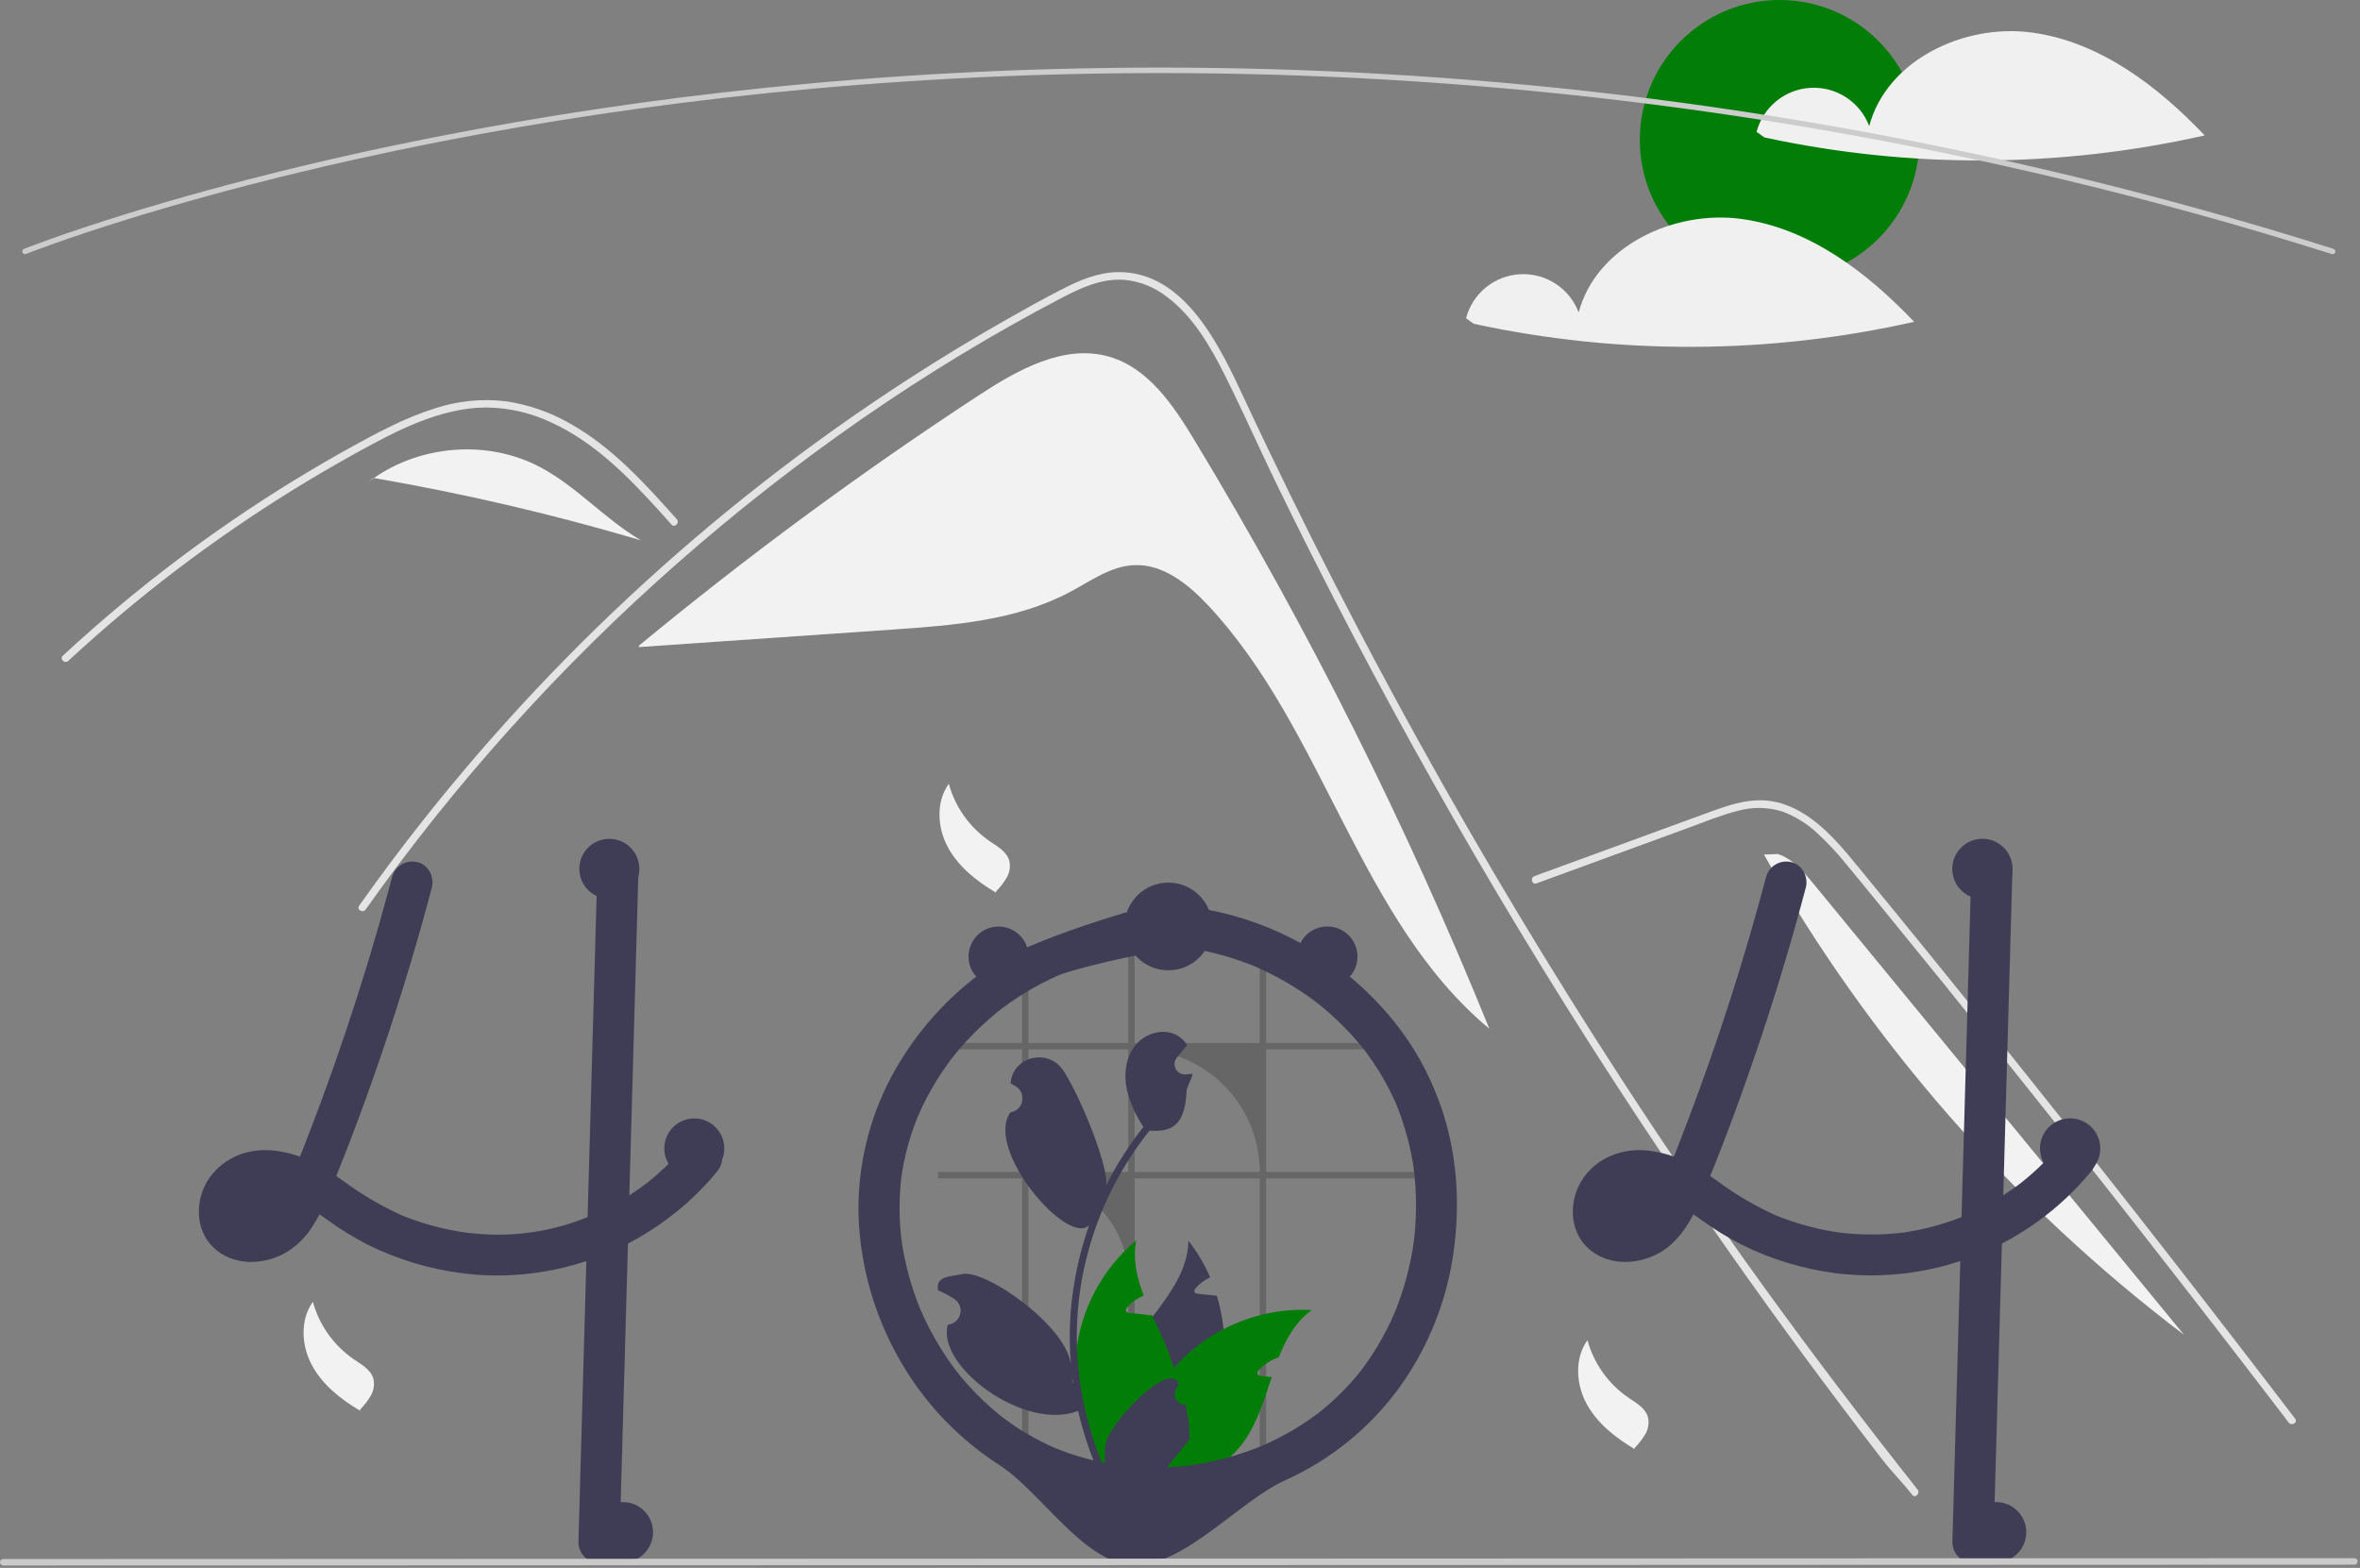<svg width="861" height="572" viewBox="0 0 861 572" fill="none" xmlns="http://www.w3.org/2000/svg">
<rect x="0" y="0" width="861" height="572" fill="#808080" stroke="none"/>
<g clip-path="url(#clip0_2842_1625)">
<path d="M435.736 160.527C428.066 147.843 418.979 134.299 404.746 130.158C388.264 125.361 371.333 134.889 356.971 144.292C314.022 172.412 272.661 202.886 233.078 235.575L233.121 236.068C263.938 233.942 294.755 231.817 325.572 229.692C347.838 228.157 370.868 226.409 390.544 215.876C398.011 211.88 405.289 206.541 413.75 206.169C424.262 205.706 433.427 213.048 440.63 220.718C483.237 266.089 495.567 335.472 543.368 375.334C513.226 300.999 477.236 229.171 435.736 160.527Z" fill="#F2F2F2"/>
<path d="M697.636 545.355C692.924 539.406 690.999 538.012 686.351 532.008C648.508 483.064 612.939 432.466 579.643 380.215C557.027 344.729 535.533 308.561 515.16 271.711C505.461 254.192 496.028 236.536 486.861 218.742C479.747 204.946 472.792 191.066 465.996 177.104C464.053 173.117 462.164 169.111 460.285 165.095C455.857 155.653 451.512 146.165 446.845 136.851C441.529 126.235 435.057 115.106 425.293 107.974C420.85 104.595 415.537 102.55 409.974 102.079C402.026 101.566 394.693 104.848 387.799 108.432C337.36 134.733 290.139 167.708 247.429 205.23C204.609 242.836 166.335 285.322 133.387 331.821C132.379 333.26 129.996 331.885 131.013 330.437C135.019 324.772 139.105 319.167 143.27 313.624C195.059 244.746 258.559 185.515 330.87 138.638C343.035 130.755 355.429 123.24 368.052 116.096C374.414 112.493 380.804 108.936 387.304 105.599C393.675 102.327 400.44 99.384 407.719 99.274C432.489 98.889 445.315 126.941 454.124 145.816C456.893 151.757 459.695 157.679 462.531 163.583C473.247 185.997 484.376 208.206 495.918 230.211C503.041 243.797 510.32 257.303 517.755 270.73C540.893 312.542 565.486 353.508 591.533 393.627C626.039 446.77 660.27 493.716 699.579 543.412C700.661 544.787 698.727 546.749 697.636 545.355Z" fill="#E4E4E4"/>
<path d="M244.982 191.378C243.543 189.774 242.113 188.169 240.664 186.565C229.242 173.933 216.985 161.447 201.3 154.204C193.821 150.642 185.656 148.75 177.373 148.658C168.811 148.686 160.441 150.932 152.53 154.076C148.789 155.57 145.131 157.266 141.529 159.072C137.413 161.144 133.37 163.353 129.346 165.581C121.792 169.761 114.335 174.125 106.977 178.672C92.337 187.72 78.155 197.459 64.432 207.888C57.318 213.297 50.35 218.883 43.53 224.646C37.186 230 30.971 235.497 24.884 241.138C23.582 242.339 21.639 240.396 22.94 239.195C24.544 237.7 26.167 236.215 27.79 234.749C32.373 230.605 37.031 226.541 41.761 222.556C50.387 215.277 59.237 208.279 68.309 201.563C82.418 191.112 97.013 181.37 112.092 172.337C119.628 167.827 127.268 163.506 135.011 159.375C137.349 158.128 139.714 156.909 142.106 155.754C147.535 153.015 153.176 150.719 158.974 148.887C167.187 146.23 175.877 145.377 184.45 146.385C192.728 147.589 200.703 150.348 207.955 154.516C223.356 163.124 235.301 176.435 246.925 189.425C248.099 190.745 246.164 192.698 244.982 191.378Z" fill="#E4E4E4"/>
<path d="M560.541 322.285L597.446 308.787L615.769 302.085C621.737 299.902 627.69 297.418 633.859 295.855C639.22 294.323 644.912 294.396 650.233 296.063C654.977 297.819 659.32 300.512 663.004 303.98C666.767 307.445 670.268 311.184 673.479 315.166C677.468 319.961 681.398 324.805 685.346 329.634C701.64 349.561 717.828 369.575 733.909 389.675C749.99 409.775 765.963 429.96 781.829 450.231C797.734 470.551 813.529 490.956 829.215 511.447C831.136 513.957 833.056 516.468 834.974 518.981C836.034 520.369 838.424 519 837.349 517.593C821.547 496.896 805.636 476.285 789.614 455.758C773.553 435.182 757.381 414.693 741.098 394.292C724.815 373.891 708.422 353.579 691.919 333.355C687.808 328.316 683.69 323.283 679.565 318.256C676.085 314.015 672.645 309.729 668.828 305.782C661.823 298.537 653.071 292.134 642.594 291.96C636.434 291.858 630.473 293.813 624.75 295.883C618.58 298.115 612.425 300.389 606.264 302.642L569.101 316.235L559.81 319.633C558.162 320.236 558.874 322.895 560.541 322.285Z" fill="#E4E4E4"/>
<path d="M196.443 170.1C177.688 160.461 153.671 162.349 136.438 174.391C169.31 180.063 201.822 187.651 233.808 197.117C220.525 189.333 210.135 177.137 196.443 170.1Z" fill="#F2F2F2"/>
<path d="M136.253 174.358L132.643 177.293C133.864 176.266 135.133 175.303 136.438 174.391C136.376 174.381 136.315 174.369 136.253 174.358Z" fill="#F2F2F2"/>
<path d="M661.614 322.42C657.981 317.998 654.054 313.368 648.62 311.571L643.547 311.771C682.165 380.01 734.321 439.637 796.814 486.992C751.747 432.135 706.681 377.277 661.614 322.42Z" fill="#F2F2F2"/>
<path d="M346.149 285.941C348.496 294.47 353.785 301.894 361.08 306.899C363.9 308.819 367.237 310.661 368.201 313.934C368.709 316.02 368.396 318.221 367.328 320.084C366.261 321.922 364.964 323.616 363.467 325.125L363.33 325.637C356.331 321.49 349.673 316.244 345.808 309.086C341.942 301.928 341.402 292.547 346.149 285.941Z" fill="#F2F2F2"/>
<path d="M579.149 488.941C581.496 497.47 586.785 504.894 594.08 509.899C596.9 511.819 600.237 513.661 601.201 516.934C601.709 519.02 601.396 521.221 600.328 523.084C599.261 524.922 597.964 526.616 596.467 528.125L596.33 528.637C589.331 524.49 582.673 519.244 578.808 512.086C574.942 504.928 574.402 495.547 579.149 488.941Z" fill="#F2F2F2"/>
<path d="M114.149 474.941C116.496 483.47 121.785 490.894 129.08 495.899C131.9 497.819 135.237 499.661 136.201 502.934C136.709 505.02 136.396 507.221 135.328 509.084C134.261 510.922 132.964 512.616 131.467 514.125L131.33 514.637C124.331 510.49 117.673 505.244 113.808 498.086C109.942 490.928 109.402 481.547 114.149 474.941Z" fill="#F2F2F2"/>
<path d="M649.248 102C677.415 102 700.248 79.166 700.248 51C700.248 22.834 677.415 0 649.248 0C621.082 0 598.248 22.834 598.248 51C598.248 79.166 621.082 102 649.248 102Z" fill="#027D07"/>
<path d="M741.284 11.87C716.568 8.529 688.349 21.889 681.943 45.994C680.329 41.708 677.394 38.046 673.562 35.538C669.73 33.029 665.2 31.804 660.626 32.039C656.052 32.273 651.672 33.956 648.117 36.844C644.562 39.731 642.017 43.674 640.85 48.103L643.679 50.129C696.647 61.584 751.476 61.336 804.338 49.403C787.145 31.334 766.001 15.211 741.284 11.87Z" fill="#F0F0F0"/>
<path d="M635.284 79.87C610.568 76.529 582.349 89.889 575.943 113.994C574.329 109.708 571.394 106.046 567.562 103.538C563.73 101.029 559.2 99.804 554.626 100.039C550.052 100.273 545.672 101.956 542.117 104.844C538.562 107.731 536.017 111.674 534.85 116.103L537.679 118.129C590.647 129.584 645.476 129.336 698.338 117.403C681.145 99.334 660.001 83.211 635.284 79.87Z" fill="#F0F0F0"/>
<path d="M851.012 92.728C850.909 92.728 850.807 92.713 850.71 92.681C586.303 9.063 353.266 19.998 204.33 43.895C184.062 47.146 163.739 50.901 143.926 55.056C138.868 56.116 133.621 57.252 128.33 58.434C122.011 59.842 115.776 61.291 109.797 62.74C107.215 63.351 104.684 63.968 102.203 64.589C98.444 65.516 94.631 66.483 90.543 67.546C85.975 68.723 81.334 69.959 76.746 71.218C76.729 71.223 76.712 71.228 76.694 71.232L76.695 71.233C71.512 72.648 66.357 74.104 61.372 75.558C58.673 76.338 56.068 77.106 53.572 77.865C53.294 77.942 53.046 78.016 52.796 78.093L52.26 78.256C51.949 78.35 51.643 78.443 51.336 78.531L51.316 78.537L51.317 78.538L50.505 78.79C49.538 79.083 48.593 79.369 47.665 79.654C23.12 87.221 9.626 92.603 9.493 92.656C9.371 92.705 9.241 92.729 9.11 92.728C8.978 92.726 8.849 92.699 8.728 92.647C8.607 92.596 8.498 92.521 8.406 92.427C8.314 92.333 8.242 92.222 8.193 92.1C8.144 91.978 8.12 91.848 8.121 91.716C8.123 91.585 8.15 91.455 8.202 91.335C8.253 91.214 8.328 91.104 8.422 91.013C8.516 90.921 8.627 90.848 8.749 90.8C8.883 90.747 22.442 85.337 47.077 77.742C48.009 77.456 48.956 77.17 49.926 76.876L50.68 76.641C50.706 76.632 50.732 76.624 50.758 76.616C51.063 76.529 51.368 76.436 51.678 76.343L52.215 76.18C52.482 76.098 52.746 76.018 53.016 75.944C55.495 75.19 58.109 74.42 60.814 73.638C65.801 72.182 70.961 70.726 76.148 69.309C76.164 69.303 76.181 69.3 76.197 69.295C80.801 68.032 85.46 66.791 90.042 65.609C94.136 64.546 97.957 63.577 101.722 62.647C104.213 62.027 106.75 61.41 109.331 60.795C115.316 59.343 121.564 57.892 127.894 56.482C133.193 55.299 138.45 54.16 143.516 53.099C163.359 48.937 183.714 45.176 204.013 41.921C353.162 17.989 586.534 7.037 851.312 90.775C851.54 90.847 851.735 90.998 851.861 91.201C851.987 91.403 852.036 91.645 852 91.881C851.963 92.117 851.844 92.332 851.663 92.487C851.481 92.643 851.25 92.728 851.012 92.728Z" fill="#CCCCCC"/>
<path d="M262.989 419.84C262.642 418.827 262.059 417.912 261.289 417.17C261.004 416.906 260.696 416.668 260.369 416.46C257.759 414.72 253.859 414.33 251.379 416.46C251.129 416.677 250.898 416.914 250.689 417.17C249.949 418.08 249.189 418.97 248.409 419.84C247.129 421.3 245.819 422.71 244.449 424.08C244.059 424.46 243.669 424.85 243.269 425.23C243.039 425.46 242.809 425.68 242.579 425.9C241.699 426.74 240.799 427.55 239.889 428.35C239.409 428.78 238.929 429.2 238.439 429.61C237.709 430.22 236.979 430.83 236.239 431.42C236.169 431.47 236.099 431.52 236.029 431.58C236.009 431.59 235.999 431.61 235.979 431.62C235.969 431.62 235.959 431.62 235.949 431.64C235.922 431.651 235.897 431.668 235.879 431.69C235.659 431.84 235.509 431.94 235.399 432.03C235.439 432.01 235.479 431.98 235.519 431.96C235.339 432.1 235.149 432.24 234.969 432.38C233.219 433.67 231.429 434.91 229.599 436.07C225.071 438.968 220.315 441.493 215.379 443.62C215.049 443.75 214.709 443.89 214.369 444.02C201.443 449.315 187.422 451.382 173.519 450.04C172.099 449.93 170.679 449.78 169.259 449.59C167.619 449.35 165.989 449.06 164.369 448.73C158.201 447.499 152.167 445.678 146.349 443.29C139.071 439.957 132.149 435.897 125.689 431.17C124.689 430.46 123.679 429.75 122.669 429.06C123.819 426.24 124.949 423.42 126.049 420.58C126.599 419.21 127.129 417.84 127.649 416.46C131.739 405.83 135.579 395.1 139.259 384.33C142.979 373.42 146.489 362.447 149.789 351.41C150.129 350.29 150.459 349.17 150.779 348.05C152.509 342.22 154.169 336.377 155.759 330.52C155.909 329.95 156.069 329.39 156.209 328.82C156.669 327.14 157.119 325.46 157.559 323.78C158.559 319.99 156.299 315.46 152.319 314.55C150.402 314.059 148.37 314.33 146.65 315.308C144.93 316.285 143.657 317.892 143.099 319.79C142.669 321.41 142.239 323.02 141.799 324.64C139.689 332.47 137.469 340.273 135.139 348.05C134.799 349.17 134.459 350.29 134.119 351.41C128.979 368.35 123.335 385.12 117.189 401.72C116.449 403.73 115.699 405.733 114.939 407.73C114.569 408.71 114.199 409.69 113.819 410.67C113.089 412.6 112.339 414.53 111.589 416.46C111.159 417.59 110.719 418.72 110.279 419.84C109.989 420.55 109.709 421.26 109.429 421.96C106.577 420.936 103.623 420.225 100.619 419.84L100.139 419.78C97.809 419.5 95.453 419.52 93.129 419.84C89.65 420.246 86.302 421.411 83.323 423.253C80.344 425.095 77.806 427.569 75.889 430.5C71.119 438.01 71.179 448.75 77.869 455.13C84.759 461.7 95.189 461.65 103.299 457.54C107.596 455.215 111.22 451.818 113.819 447.68C114.814 446.18 115.729 444.628 116.559 443.03C116.769 443.17 116.979 443.31 117.189 443.46C117.989 444.02 118.789 444.59 119.579 445.15C124.182 448.485 129.032 451.463 134.089 454.06C144.961 459.465 156.664 463.004 168.709 464.53C168.979 464.56 169.239 464.6 169.509 464.63C170.839 464.8 172.179 464.93 173.519 465.04C192.741 466.489 211.986 462.555 229.099 453.68C230.549 452.93 231.985 452.143 233.409 451.32C235.619 450.04 237.779 448.68 239.889 447.24C241.039 446.46 242.159 445.67 243.269 444.84C248.119 441.267 252.641 437.268 256.779 432.89C258.349 431.24 259.852 429.537 261.289 427.78C262.647 426.343 263.43 424.457 263.489 422.48C263.481 421.577 263.311 420.683 262.989 419.84ZM97.399 443.66C97.609 443.51 97.819 443.35 98.019 443.19C97.959 443.34 97.669 443.51 97.399 443.66ZM100.609 440.43C100.379 440.69 100.169 440.95 99.939 441.21C99.239 441.993 98.487 442.728 97.689 443.41C97.579 443.51 97.459 443.61 97.339 443.7C97.337 443.7 97.336 443.7 97.335 443.701C97.334 443.701 97.332 443.702 97.332 443.703C97.331 443.704 97.33 443.705 97.329 443.706C97.329 443.707 97.329 443.709 97.329 443.71C97.184 443.775 97.044 443.848 96.909 443.93C96.478 444.19 96.039 444.43 95.589 444.65C94.707 444.974 93.801 445.225 92.879 445.4C92.17 445.452 91.458 445.458 90.749 445.42H90.729C90.239 445.311 89.755 445.178 89.279 445.02C89.039 444.9 88.809 444.76 88.579 444.62C88.489 444.54 88.409 444.46 88.359 444.41C88.261 444.321 88.171 444.224 88.089 444.12C88.089 444.119 88.088 444.117 88.088 444.116C88.087 444.115 88.087 444.114 88.086 444.113C88.085 444.112 88.084 444.111 88.082 444.111C88.081 444.11 88.08 444.11 88.079 444.11C87.969 443.91 87.849 443.71 87.739 443.51C87.733 443.505 87.729 443.498 87.729 443.49C87.649 443.24 87.579 442.98 87.519 442.72C87.497 442.263 87.5 441.806 87.529 441.35C87.663 440.711 87.843 440.083 88.069 439.47C88.271 439.036 88.502 438.615 88.759 438.21C88.779 438.17 88.879 438.01 88.989 437.83C88.999 437.82 88.999 437.82 88.999 437.81C89.149 437.64 89.299 437.46 89.459 437.3C89.729 437 90.019 436.74 90.309 436.47C90.873 436.101 91.457 435.764 92.059 435.46C93.013 435.121 93.993 434.857 94.989 434.67C96.457 434.553 97.933 434.567 99.399 434.71C100.787 434.951 102.157 435.288 103.499 435.72C102.686 437.298 101.76 438.815 100.729 440.26C100.689 440.32 100.649 440.38 100.609 440.43ZM89.489 437.14C89.4 437.281 89.296 437.412 89.179 437.53C89.258 437.383 89.363 437.251 89.489 437.14Z" fill="#3F3D56"/>
<path d="M232.929 317.71C232.839 320.85 232.749 323.99 232.659 327.13C232.469 334.1 232.273 341.073 232.069 348.05C231.859 355.9 231.639 363.747 231.409 371.59C231.299 375.64 231.186 379.69 231.069 383.74C230.759 394.65 230.453 405.557 230.149 416.46C230.119 417.59 230.079 418.71 230.049 419.84C229.899 425.25 229.749 430.66 229.599 436.07C229.429 441.94 229.263 447.81 229.099 453.68C228.979 458.08 228.856 462.483 228.729 466.89C227.829 498.82 226.929 530.75 226.029 562.68C225.991 564.657 225.189 566.543 223.791 567.941C222.392 569.34 220.507 570.142 218.529 570.18C216.545 570.164 214.647 569.369 213.244 567.966C211.841 566.563 211.045 564.664 211.029 562.68C211.529 544.72 212.036 526.76 212.549 508.8C212.999 492.56 213.456 476.32 213.919 460.08C214.069 454.73 214.219 449.377 214.369 444.02C214.599 435.96 214.826 427.9 215.049 419.84C215.079 418.71 215.119 417.59 215.149 416.46C215.169 415.47 215.199 414.49 215.229 413.5C215.669 397.85 216.109 382.197 216.549 366.54C216.729 360.38 216.903 354.217 217.069 348.05C217.269 341.02 217.469 333.993 217.669 326.97C217.759 323.88 217.839 320.8 217.929 317.71C217.967 315.733 218.77 313.847 220.168 312.449C221.566 311.05 223.452 310.248 225.429 310.21C227.413 310.226 229.312 311.021 230.715 312.424C232.118 313.827 232.913 315.726 232.929 317.71Z" fill="#3F3D56"/>
<path d="M644.356 319.791C636.491 349.571 627.092 378.924 616.195 407.732C613.188 415.679 610.112 423.609 606.823 431.444L607.579 429.653C606.112 433.385 604.237 436.943 601.99 440.265C601.837 440.479 601.681 440.691 601.523 440.901C602.3 439.907 602.448 439.711 601.966 440.312C601.712 440.613 601.461 440.914 601.198 441.207C600.498 441.991 599.747 442.727 598.949 443.411C598.748 443.582 598.544 443.751 598.337 443.915L599.275 443.186C599.166 443.443 598.403 443.783 598.165 443.929C597.394 444.394 596.59 444.801 595.76 445.147L597.551 444.391C596.19 444.94 594.771 445.329 593.32 445.552L595.314 445.284C593.889 445.481 592.445 445.496 591.016 445.33L593.01 445.598C591.841 445.437 590.697 445.129 589.605 444.681L591.397 445.437C590.814 445.183 590.253 444.884 589.718 444.541C589.446 444.364 588.613 443.732 589.703 444.565C590.836 445.431 589.849 444.64 589.615 444.41C589.421 444.218 589.246 444.01 589.056 443.815C588.173 442.91 590.052 445.371 589.452 444.313C589.132 443.783 588.839 443.237 588.574 442.676L589.33 444.468C588.986 443.615 588.742 442.726 588.602 441.817L588.87 443.81C588.727 442.68 588.726 441.536 588.867 440.406L588.599 442.399C588.783 441.137 589.117 439.902 589.594 438.719L588.838 440.511C589.171 439.715 589.565 438.947 590.016 438.212C590.224 437.833 590.468 437.474 590.744 437.141C590.793 437.157 589.476 438.654 590.175 437.898C590.358 437.7 590.529 437.492 590.714 437.296C591.01 436.982 591.328 436.695 591.64 436.398C592.684 435.404 590.178 437.364 591.383 436.577C592.257 436.003 593.176 435.501 594.132 435.078L592.341 435.834C593.942 435.176 595.621 434.726 597.336 434.494L595.342 434.762C597.49 434.515 599.661 434.541 601.803 434.838L599.809 434.571C602.521 434.982 605.172 435.727 607.701 436.791L605.909 436.034C611.299 438.348 616.072 441.784 620.837 445.152C625.44 448.485 630.289 451.463 635.343 454.059C646.216 459.465 657.92 463.005 669.966 464.533C687.241 466.649 704.771 464.393 720.948 457.971C737.125 451.55 751.43 441.169 762.551 427.781C763.908 426.342 764.69 424.454 764.748 422.477C764.734 420.491 763.946 418.589 762.551 417.174C759.8 414.648 754.602 413.935 751.945 417.174C749.426 420.249 746.719 423.163 743.838 425.901C742.493 427.177 741.112 428.414 739.696 429.611C738.886 430.295 738.066 430.965 737.235 431.622C736.841 431.933 735.616 432.76 737.498 431.425C737.066 431.731 736.653 432.065 736.227 432.379C729.929 437.022 723.105 440.904 715.895 443.944L717.687 443.188C709.95 446.433 701.825 448.659 693.516 449.811L695.509 449.543C686.961 450.667 678.301 450.654 669.756 449.505L671.749 449.773C663.206 448.599 654.851 446.324 646.892 443.002L648.684 443.758C641.004 440.36 633.716 436.139 626.948 431.167C623.425 428.559 619.71 426.221 615.835 424.173C611.32 421.867 606.431 420.381 601.397 419.785C591.958 418.674 582.34 422.35 577.151 430.505C572.375 438.01 572.437 448.749 579.124 455.13C586.012 461.703 596.443 461.647 604.56 457.536C612.377 453.576 617.073 445.35 620.375 437.594C627.806 420.139 634.385 402.28 640.515 384.331C646.579 366.573 652.079 348.635 657.013 330.518C657.624 328.274 658.227 326.028 658.82 323.779C659.821 319.99 657.559 315.459 653.582 314.553C651.665 314.06 649.631 314.33 647.91 315.307C646.189 316.285 644.915 317.892 644.356 319.791Z" fill="#3F3D56"/>
<path d="M719.189 317.71L716.489 413.503L713.804 508.797L712.285 562.681C712.302 564.664 713.098 566.562 714.501 567.965C715.903 569.368 717.801 570.164 719.785 570.181C721.762 570.142 723.648 569.34 725.046 567.941C726.445 566.543 727.247 564.658 727.285 562.681L729.985 466.887L732.67 371.593L734.189 317.71C734.172 315.726 733.376 313.828 731.973 312.425C730.57 311.022 728.673 310.226 726.689 310.21C724.712 310.248 722.826 311.05 721.428 312.449C720.029 313.847 719.227 315.732 719.189 317.71Z" fill="#3F3D56"/>
<path opacity="0.2" d="M459.592 535.935H461.92V429.893H516.249V427.571H461.92V382.826H503.876C503.261 382.044 502.628 381.272 501.977 380.509H461.92V350.956C461.15 350.628 460.374 350.311 459.592 350.013V380.509H413.94V342.644C413.157 342.68 412.387 342.734 411.611 342.799V380.509H375.191V352.258C374.408 352.604 373.638 352.969 372.874 353.351V380.509H342.258V382.826H372.874V427.571H342.258V429.893H372.874V535.935H375.191V429.893C379.974 429.892 384.71 430.834 389.129 432.664C393.548 434.494 397.564 437.176 400.946 440.559C404.328 443.941 407.01 447.956 408.84 452.375C410.67 456.794 411.612 461.53 411.611 466.314V535.935H413.94V429.893H459.592V535.935ZM375.191 427.571V382.826H411.611V427.571H375.191ZM413.94 427.571V382.826H414.853C420.729 382.827 426.547 383.984 431.975 386.233C437.403 388.482 442.335 391.778 446.489 395.933C450.644 400.088 453.939 405.02 456.187 410.449C458.435 415.877 459.592 421.695 459.592 427.571H413.94Z" fill="black"/>
<path d="M445.369 504.14C442.437 517.219 435.414 529.023 425.319 537.84C424.579 538.48 423.839 539.1 423.069 539.71C421.199 539.88 419.343 540.053 417.499 540.23C415.969 540.37 414.459 540.52 412.959 540.66L412.689 540.69L412.499 539.05L411.739 532.41C408.791 527.597 406.964 522.182 406.392 516.566C405.821 510.951 406.521 505.278 408.439 499.97C411.079 492.85 415.859 486.56 420.559 480.32C427.049 471.7 433.359 463.18 433.589 452.67C436.783 456.757 439.438 461.237 441.489 466C439.554 466.911 437.814 468.192 436.369 469.77C435.959 470.22 435.549 470.85 435.829 471.39C436.069 471.85 436.669 471.96 437.189 472.02C438.439 472.15 439.699 472.28 440.949 472.41C441.949 472.52 442.949 472.62 443.949 472.73C445.159 476.701 445.98 480.78 446.399 484.91C447.073 491.334 446.726 497.825 445.369 504.14Z" fill="#3F3D56"/>
<path d="M478.569 477.93C472.669 482.22 469.219 488.39 466.539 495.19C463.792 496.069 461.321 497.647 459.369 499.77C458.959 500.22 458.549 500.85 458.829 501.39C459.069 501.85 459.669 501.96 460.189 502.02C461.439 502.15 462.699 502.28 463.949 502.41C461.269 510.45 458.809 518.77 454.069 525.56C450.916 530.043 446.807 533.769 442.039 536.47C440.738 537.211 439.396 537.875 438.019 538.46C432.939 538.85 427.955 539.267 423.069 539.71C421.199 539.88 419.342 540.053 417.499 540.23C415.969 540.37 414.459 540.52 412.959 540.66C412.949 540.11 412.949 539.56 412.959 539.01C413.275 524.359 418.665 510.271 428.209 499.15C428.659 498.63 429.119 498.12 429.589 497.61C434.424 492.446 440.11 488.15 446.399 484.91C456.308 479.758 467.415 477.348 478.569 477.93Z" fill="#027D07"/>
<path d="M419.229 535.1L418.079 538.5L417.499 540.23C415.969 540.37 414.459 540.52 412.959 540.66L412.689 540.69C411.029 540.86 409.379 541.03 407.729 541.2C407.299 540.7 406.869 540.19 406.449 539.67C396.011 527.03 391.001 510.773 392.513 494.45C394.025 478.128 401.937 463.067 414.519 452.56C413.199 459.47 414.739 466.09 417.269 472.66C416.999 472.77 416.739 472.88 416.489 473C414.553 473.911 412.814 475.192 411.369 476.77C410.959 477.22 410.549 477.85 410.829 478.39C411.069 478.85 411.669 478.96 412.189 479.02C413.439 479.15 414.699 479.28 415.949 479.41C416.949 479.52 417.949 479.62 418.949 479.73C419.419 479.78 419.889 479.83 420.359 479.88C420.429 480.03 420.489 480.17 420.559 480.32C423.409 486.5 426.479 492.71 428.209 499.15C428.643 500.766 428.983 502.405 429.229 504.06C429.999 509.653 429.5 515.347 427.769 520.72C426.037 526.094 423.119 531.009 419.229 535.1Z" fill="#027D07"/>
<path d="M519.886 390.061C511.277 373.268 497.94 359.14 482.254 348.757C466.517 338.389 448.46 332.074 429.691 330.377C427.231 330.153 424.765 330.023 422.292 329.984C419.371 329.941 375.426 342.616 360.705 352.966C345.992 363.191 333.889 376.73 325.372 392.493C316.87 408.343 312.688 426.15 313.247 444.127C313.975 462.212 319.016 479.861 327.949 495.603C336.76 511.293 349.271 524.594 364.394 534.348C379.731 544.135 395.139 570.084 413.248 571C431.494 571.923 452.302 547.445 468.943 540.013C485.584 532.519 499.971 520.794 510.669 506.008C521.064 491.517 527.79 474.721 530.268 457.06C532.841 438.977 531.642 420.327 525.466 403.044C523.882 398.603 522.018 394.266 519.886 390.061C518.106 386.555 512.89 385.265 509.625 387.37C507.942 388.406 506.724 390.05 506.223 391.961C505.722 393.873 505.977 395.903 506.934 397.631C507.979 399.69 508.951 401.782 509.849 403.909L509.093 402.117C512.493 410.292 514.805 418.879 515.97 427.656L515.702 425.662C516.941 435.184 516.918 444.828 515.636 454.344L515.904 452.35C514.607 461.866 512.067 471.17 508.349 480.025L509.105 478.233C507.192 482.751 504.963 487.128 502.434 491.331C501.152 493.455 499.791 495.529 498.353 497.553C497.721 498.441 497.07 499.314 496.414 500.184C495.558 501.32 497.581 498.701 496.696 499.815C496.546 500.004 496.396 500.195 496.244 500.384C495.79 500.952 495.33 501.514 494.863 502.072C491.745 505.791 488.342 509.263 484.686 512.455C483.775 513.25 482.849 514.027 481.908 514.786C481.44 515.165 480.976 515.559 480.488 515.911C480.506 515.898 482.067 514.712 481.143 515.4C480.853 515.617 480.565 515.836 480.273 516.052C478.334 517.489 476.342 518.853 474.299 520.144C469.596 523.107 464.661 525.687 459.544 527.857L461.335 527.101C452.507 530.817 443.229 533.356 433.738 534.653L435.732 534.385C426.247 535.667 416.633 535.684 407.143 534.435L409.137 534.703C400.512 533.545 392.075 531.264 384.042 527.919L385.833 528.675C381.18 526.71 376.693 524.372 372.417 521.684C370.301 520.35 368.24 518.935 366.234 517.436C365.947 517.223 365.664 517.006 365.379 516.791C364.463 516.1 366.036 517.301 366.049 517.309C365.517 516.927 365.004 516.518 364.514 516.084C363.545 515.295 362.591 514.488 361.652 513.662C357.897 510.355 354.39 506.775 351.159 502.953C350.351 501.997 349.559 501.027 348.785 500.042C348.45 499.616 347.839 498.752 349.189 500.571C349.012 500.332 348.827 500.097 348.648 499.859C348.217 499.287 347.792 498.711 347.372 498.131C345.904 496.099 344.508 494.017 343.184 491.885C340.194 487.059 337.584 482.008 335.379 476.777L336.135 478.568C332.526 469.982 330.058 460.959 328.795 451.731L329.063 453.725C327.922 445.219 327.906 436.6 329.014 428.089L328.746 430.083C329.882 421.842 332.099 413.786 335.341 406.124L334.585 407.916C336.624 403.119 339.029 398.487 341.78 394.059C343.157 391.844 344.616 389.682 346.158 387.575C346.508 387.096 346.862 386.62 347.22 386.147C347.544 385.719 348.435 384.653 346.915 386.535C347.064 386.351 347.207 386.161 347.354 385.975C348.2 384.903 349.066 383.848 349.954 382.81C353.311 378.879 356.949 375.196 360.837 371.789C361.82 370.928 362.818 370.085 363.832 369.26C364.292 368.885 364.756 368.514 365.223 368.147C365.409 368 365.598 367.856 365.784 367.709C363.787 369.298 365.229 368.141 365.683 367.801C367.772 366.236 369.917 364.749 372.118 363.34C377.011 360.211 382.158 357.499 387.504 355.232L385.713 355.988C393.473 352.73 427.854 345.039 434.107 345.879L432.113 345.611C441.304 346.894 450.287 349.376 458.833 352.993L457.041 352.237C461.372 354.076 465.581 356.19 469.641 358.566C471.67 359.756 473.66 361.01 475.609 362.329C476.531 362.953 477.444 363.591 478.347 364.244C478.798 364.57 479.247 364.899 479.693 365.233C479.941 365.418 480.187 365.605 480.435 365.791C481.474 366.57 479.003 364.662 480.093 365.524C483.739 368.388 487.201 371.479 490.46 374.777C492.061 376.407 493.607 378.089 495.097 379.822C495.862 380.712 496.61 381.614 497.344 382.53C497.708 382.985 498.949 384.631 497.428 382.614C497.8 383.107 498.176 383.597 498.542 384.093C501.702 388.371 504.509 392.898 506.934 397.631C508.727 401.129 513.921 402.433 517.195 400.322C518.878 399.287 520.097 397.642 520.598 395.731C521.1 393.819 520.844 391.789 519.886 390.061Z" fill="#3F3D56"/>
<path d="M432.497 512.456C431.723 512.491 430.956 512.288 430.301 511.873C429.647 511.459 429.135 510.853 428.836 510.138C428.537 509.423 428.465 508.633 428.63 507.876C428.795 507.119 429.188 506.43 429.757 505.904C429.853 505.525 429.921 505.253 430.016 504.875C429.982 504.792 429.948 504.71 429.914 504.627C426.434 496.33 404.229 519.461 403.269 527.259C402.846 530.706 403.024 534.201 403.796 537.587C396.603 521.897 392.868 504.844 392.844 487.584C392.843 483.253 393.083 478.925 393.565 474.621C393.963 471.092 394.515 467.588 395.222 464.11C399.077 445.237 407.354 427.547 419.373 412.494C426.247 412.877 432.271 411.83 432.853 398.508C432.956 396.139 434.714 394.087 435.101 391.752C434.445 391.838 433.778 391.892 433.122 391.935C432.917 391.946 432.702 391.957 432.498 391.967L432.421 391.971C431.699 392.003 430.984 391.826 430.361 391.462C429.738 391.097 429.234 390.56 428.909 389.915C428.584 389.271 428.452 388.546 428.53 387.828C428.607 387.11 428.89 386.43 429.345 385.87C429.628 385.521 429.912 385.173 430.196 384.824C430.626 384.286 431.067 383.759 431.497 383.221C431.547 383.17 431.594 383.116 431.637 383.06C432.132 382.447 432.627 381.844 433.122 381.231C432.218 379.829 431.003 378.655 429.572 377.799C424.612 374.895 417.77 376.906 414.188 381.392C410.595 385.878 409.917 392.172 411.165 397.777C412.392 402.546 414.422 407.072 417.168 411.16C416.899 411.504 416.619 411.837 416.35 412.182C411.434 418.504 407.149 425.292 403.557 432.45C404.573 424.511 392.145 395.842 387.339 389.769C381.566 382.475 369.728 385.658 368.711 394.905C368.701 394.994 368.691 395.084 368.682 395.173C369.396 395.576 370.094 396.004 370.778 396.456C371.637 397.03 372.303 397.85 372.688 398.808C373.073 399.767 373.159 400.819 372.936 401.828C372.712 402.836 372.189 403.754 371.435 404.46C370.682 405.166 369.732 405.629 368.711 405.786L368.606 405.802C359.051 419.446 389.684 454.957 397.352 446.984C393.743 457.211 391.479 467.865 390.617 478.676C390.129 485.055 390.158 491.462 390.703 497.836L390.671 497.61C388.967 483.728 359.74 463.088 351.205 464.807C346.288 465.797 341.445 465.572 342.192 470.532C342.204 470.611 342.216 470.69 342.228 470.769C343.553 471.309 344.843 471.93 346.09 472.63C346.804 473.033 347.503 473.461 348.186 473.913C349.045 474.487 349.711 475.307 350.096 476.265C350.481 477.224 350.567 478.276 350.344 479.285C350.12 480.293 349.598 481.211 348.844 481.917C348.09 482.624 347.14 483.086 346.119 483.243L346.015 483.259C345.939 483.27 345.875 483.281 345.8 483.292C341.45 498.258 373.707 522.412 393.317 514.726H393.328C395.272 523.171 398.087 531.391 401.73 539.254H431.745C431.852 538.921 431.949 538.576 432.046 538.243C429.268 538.418 426.479 538.251 423.741 537.748C425.968 535.016 428.195 532.262 430.421 529.529C430.471 529.478 430.518 529.424 430.561 529.368C431.691 527.969 432.831 526.581 433.961 525.183L433.961 525.181C434.022 520.894 433.53 516.617 432.498 512.456L432.497 512.456ZM398.126 444.843L398.142 444.821L398.126 444.864V444.843ZM391.478 504.775L391.22 504.194C391.23 503.775 391.23 503.355 391.22 502.925C391.22 502.806 391.198 502.688 391.198 502.57C391.295 503.312 391.381 504.054 391.489 504.797L391.478 504.775Z" fill="#3F3D56"/>
<path d="M95.248 450C101.323 450 106.248 445.075 106.248 439C106.248 432.925 101.323 428 95.248 428C89.173 428 84.248 432.925 84.248 439C84.248 445.075 89.173 450 95.248 450Z" fill="#3F3D56"/>
<path d="M227.248 570C233.323 570 238.248 565.075 238.248 559C238.248 552.925 233.323 548 227.248 548C221.173 548 216.248 552.925 216.248 559C216.248 565.075 221.173 570 227.248 570Z" fill="#3F3D56"/>
<path d="M728.248 570C734.323 570 739.248 565.075 739.248 559C739.248 552.925 734.323 548 728.248 548C722.173 548 717.248 552.925 717.248 559C717.248 565.075 722.173 570 728.248 570Z" fill="#3F3D56"/>
<path d="M755.248 430C761.323 430 766.248 425.075 766.248 419C766.248 412.925 761.323 408 755.248 408C749.173 408 744.248 412.925 744.248 419C744.248 425.075 749.173 430 755.248 430Z" fill="#3F3D56"/>
<path d="M723.248 328C729.323 328 734.248 323.075 734.248 317C734.248 310.925 729.323 306 723.248 306C717.173 306 712.248 310.925 712.248 317C712.248 323.075 717.173 328 723.248 328Z" fill="#3F3D56"/>
<path d="M264.25 419C264.243 421.81 263.156 424.51 261.215 426.54C259.273 428.571 256.625 429.778 253.818 429.911C251.011 430.044 248.261 429.093 246.136 427.254C244.012 425.415 242.675 422.83 242.403 420.034C242.131 417.237 242.945 414.443 244.676 412.23C246.406 410.016 248.922 408.553 251.702 408.143C254.481 407.732 257.312 408.406 259.609 410.025C261.906 411.644 263.492 414.084 264.04 416.84C264.181 417.551 264.251 418.275 264.25 419Z" fill="#3F3D56"/>
<path d="M484.248 360C490.323 360 495.248 355.075 495.248 349C495.248 342.925 490.323 338 484.248 338C478.173 338 473.248 342.925 473.248 349C473.248 355.075 478.173 360 484.248 360Z" fill="#3F3D56"/>
<path d="M375.25 349C375.243 351.81 374.156 354.51 372.215 356.541C370.273 358.571 367.625 359.778 364.818 359.911C362.011 360.044 359.261 359.093 357.136 357.254C355.012 355.415 353.675 352.83 353.403 350.034C353.131 347.237 353.945 344.443 355.676 342.23C357.406 340.016 359.922 338.553 362.702 338.143C365.481 337.732 368.313 338.406 370.609 340.025C372.906 341.644 374.492 344.084 375.04 346.84C375.181 347.551 375.251 348.275 375.25 349Z" fill="#3F3D56"/>
<path d="M233.25 317C233.243 319.81 232.156 322.51 230.215 324.541C228.273 326.571 225.625 327.778 222.818 327.911C220.011 328.044 217.261 327.093 215.136 325.254C213.012 323.415 211.675 320.83 211.403 318.034C211.131 315.237 211.945 312.443 213.676 310.23C215.406 308.016 217.922 306.553 220.702 306.143C223.481 305.732 226.312 306.406 228.609 308.025C230.906 309.644 232.492 312.084 233.04 314.84C233.181 315.551 233.251 316.275 233.25 317Z" fill="#3F3D56"/>
<path d="M599.248 454C605.323 454 610.248 449.075 610.248 443C610.248 436.925 605.323 432 599.248 432C593.173 432 588.248 436.925 588.248 443C588.248 449.075 593.173 454 599.248 454Z" fill="#3F3D56"/>
<path d="M426.248 354C435.085 354 442.248 346.837 442.248 338C442.248 329.163 435.085 322 426.248 322C417.411 322 410.248 329.163 410.248 338C410.248 346.837 417.411 354 426.248 354Z" fill="#3F3D56"/>
<path d="M858.941 570.841L1.191 571.148C1.034 571.148 0.879 571.117 0.735 571.057C0.591 570.997 0.459 570.91 0.349 570.799C0.238 570.689 0.15 570.557 0.091 570.413C0.031 570.269 0 570.114 0 569.957C0 569.801 0.031 569.646 0.091 569.502C0.15 569.357 0.238 569.226 0.349 569.115C0.459 569.005 0.591 568.917 0.735 568.857C0.879 568.797 1.034 568.767 1.191 568.767L858.941 568.459C859.256 568.46 859.558 568.586 859.78 568.809C860.003 569.032 860.128 569.335 860.128 569.65C860.128 569.965 860.003 570.267 859.78 570.491C859.558 570.714 859.256 570.84 858.941 570.841Z" fill="#CACACA"/>
</g>
<defs>
<clipPath id="clip0_2842_1625">
<rect width="860.131" height="571.148" fill="white"/>
</clipPath>
</defs>
</svg>
